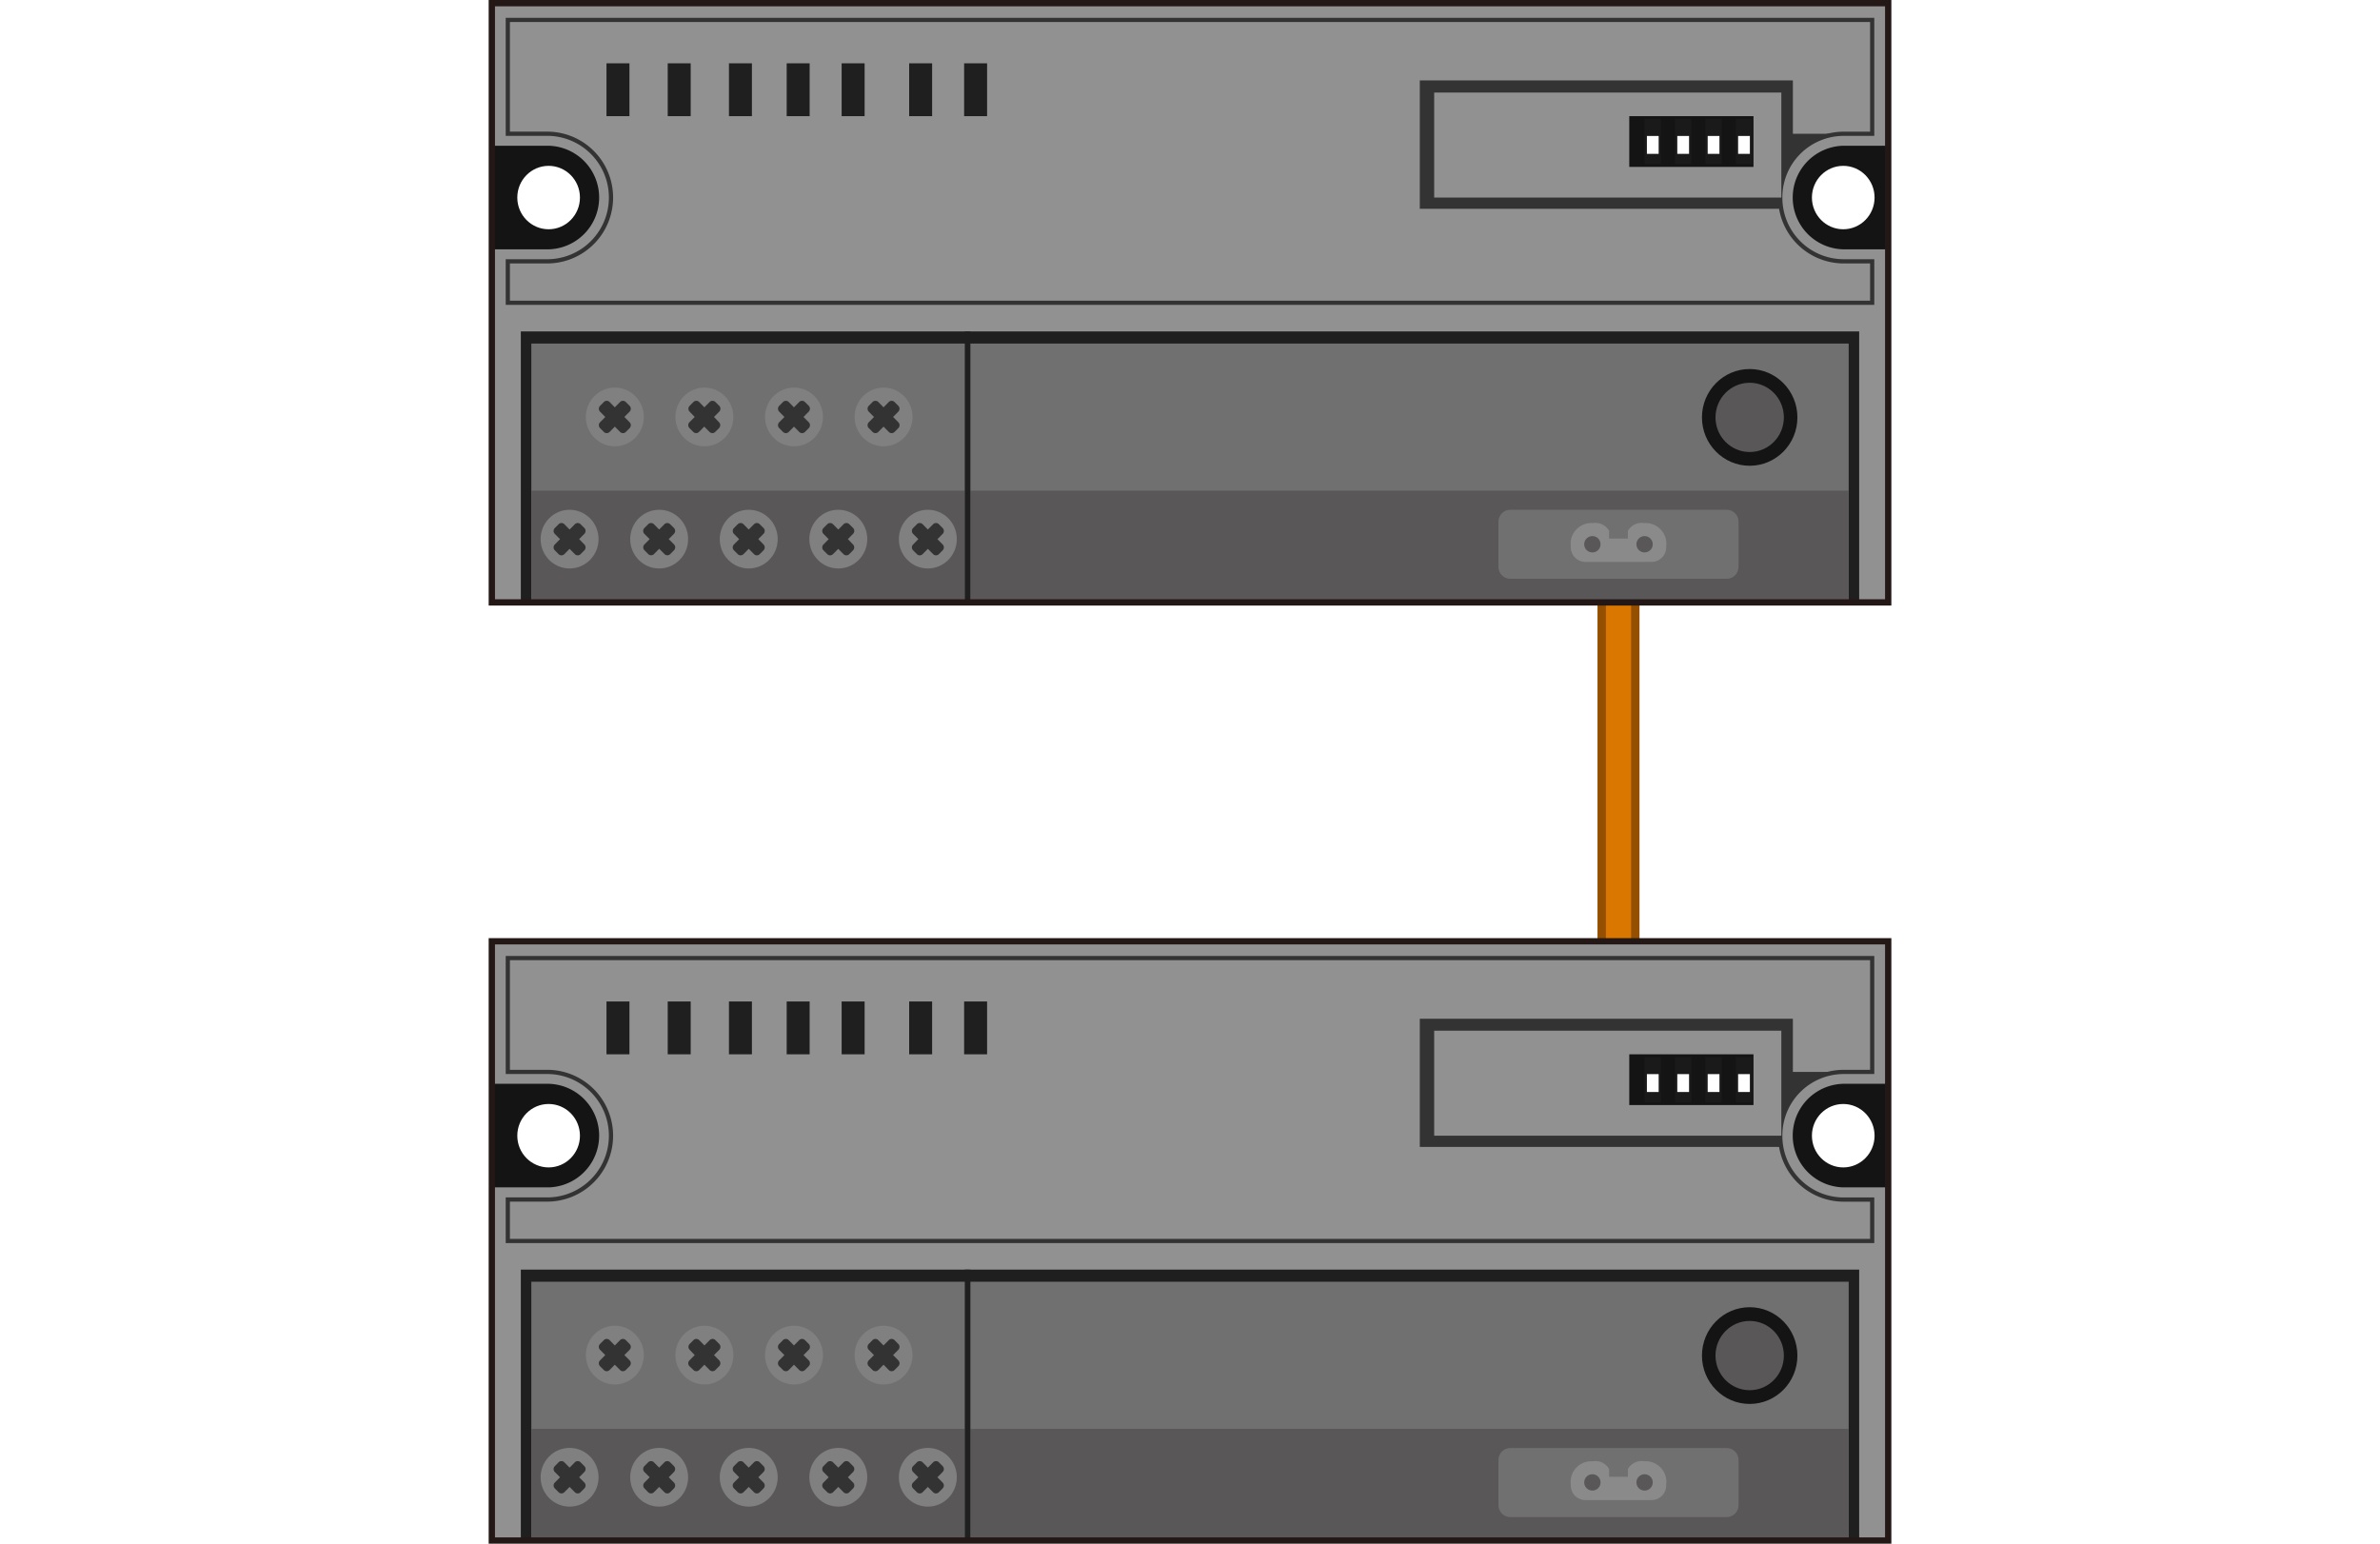 <svg xmlns="http://www.w3.org/2000/svg" width="74" height="48.002" viewBox="0 0 74 48.002"><title>cc-link_rps</title><rect y="0.001" width="74" height="48" fill="#fff"/><line x1="50.323" y1="10.306" x2="50.323" y2="39.479" fill="none" stroke="#954f00" stroke-linecap="round" stroke-linejoin="round" stroke-width="1.306"/><line x1="50.323" y1="10.306" x2="50.323" y2="39.479" fill="none" stroke="#d97700" stroke-linecap="round" stroke-linejoin="round" stroke-width="0.784"/><rect x="15.292" y="29.27" width="43.417" height="18.634" fill="#919191"/><rect x="16.194" y="39.479" width="41.612" height="8.426" fill="#1f1f1f"/><rect x="16.52" y="39.856" width="40.96" height="8.049" fill="#717071"/><ellipse cx="19.117" cy="42.137" rx="0.901" ry="0.913" fill="gray"/><rect x="16.52" y="44.431" width="13.478" height="3.474" fill="#595757"/><rect x="30.172" y="44.431" width="27.308" height="3.474" fill="#595757"/><path d="M57.311,33.7a1.611,1.611,0,0,0,0,3.221h1.4V33.7h-1.4Z" transform="translate(0 0.001)" fill="#141414"/><ellipse cx="57.311" cy="35.315" rx="0.974" ry="0.986" fill="#fff"/><path d="M17.058,33.7a1.611,1.611,0,0,1,0,3.221H15.292V33.7h1.766Z" transform="translate(0 0.001)" fill="#141414"/><ellipse cx="17.058" cy="35.315" rx="0.974" ry="0.986" fill="#fff"/><path d="M55.353,35.314a1.973,1.973,0,0,1,1.958-1.983h0.9v-3.54H15.789v3.54h1.269a1.984,1.984,0,0,1,0,3.967H15.789v1.289H58.211V37.3h-0.9A1.973,1.973,0,0,1,55.353,35.314Z" transform="translate(0 0.001)" fill="none" stroke="#333" stroke-width="0.131"/><rect x="18.857" y="31.141" width="0.714" height="1.643" fill="#1f1f1f"/><rect x="20.761" y="31.141" width="0.714" height="1.643" fill="#1f1f1f"/><rect x="22.665" y="31.141" width="0.714" height="1.643" fill="#1f1f1f"/><rect x="24.46" y="31.141" width="0.714" height="1.643" fill="#1f1f1f"/><rect x="26.169" y="31.141" width="0.714" height="1.643" fill="#1f1f1f"/><rect x="28.268" y="31.141" width="0.714" height="1.643" fill="#1f1f1f"/><rect x="29.977" y="31.141" width="0.714" height="1.643" fill="#1f1f1f"/><path d="M19.413,42.136l0.163-.165a0.129,0.129,0,0,0,0-.181l-0.118-.119a0.125,0.125,0,0,0-.179,0l-0.163.165-0.163-.165a0.125,0.125,0,0,0-.179,0l-0.118.119a0.129,0.129,0,0,0,0,.181l0.163,0.165-0.163.165a0.129,0.129,0,0,0,0,.181L18.774,42.6a0.126,0.126,0,0,0,.179,0l0.163-.165L19.279,42.6a0.125,0.125,0,0,0,.179,0l0.118-.119a0.129,0.129,0,0,0,0-.181Z" transform="translate(0 0.001)" fill="#333"/><ellipse cx="21.902" cy="42.137" rx="0.901" ry="0.913" fill="gray"/><path d="M22.2,42.136l0.163-.165a0.129,0.129,0,0,0,0-.181l-0.118-.119a0.125,0.125,0,0,0-.179,0l-0.163.165-0.163-.165a0.125,0.125,0,0,0-.179,0l-0.118.119a0.129,0.129,0,0,0,0,.181L21.6,42.136l-0.163.165a0.129,0.129,0,0,0,0,.181L21.56,42.6a0.126,0.126,0,0,0,.179,0l0.163-.165L22.064,42.6a0.125,0.125,0,0,0,.179,0l0.118-.119a0.129,0.129,0,0,0,0-.181Z" transform="translate(0 0.001)" fill="#333"/><ellipse cx="24.687" cy="42.137" rx="0.901" ry="0.913" fill="gray"/><path d="M24.983,42.136l0.163-.165a0.129,0.129,0,0,0,0-.181l-0.118-.119a0.125,0.125,0,0,0-.179,0l-0.163.165-0.163-.165a0.125,0.125,0,0,0-.179,0l-0.118.119a0.129,0.129,0,0,0,0,.181l0.163,0.165-0.163.165a0.129,0.129,0,0,0,0,.181L24.345,42.6a0.126,0.126,0,0,0,.179,0l0.163-.165L24.849,42.6a0.125,0.125,0,0,0,.179,0l0.118-.119a0.129,0.129,0,0,0,0-.181Z" transform="translate(0 0.001)" fill="#333"/><ellipse cx="54.402" cy="42.152" rx="1.484" ry="1.504" fill="#141414"/><ellipse cx="54.402" cy="42.152" rx="1.063" ry="1.077" fill="#595757"/><ellipse cx="27.472" cy="42.137" rx="0.901" ry="0.913" fill="gray"/><path d="M27.768,42.136l0.163-.165a0.129,0.129,0,0,0,0-.181l-0.118-.119a0.125,0.125,0,0,0-.179,0l-0.163.165-0.163-.165a0.125,0.125,0,0,0-.179,0l-0.118.119a0.129,0.129,0,0,0,0,.181l0.163,0.165-0.163.165a0.129,0.129,0,0,0,0,.181L27.13,42.6a0.126,0.126,0,0,0,.179,0l0.163-.165L27.634,42.6a0.125,0.125,0,0,0,.179,0l0.118-.119a0.129,0.129,0,0,0,0-.181Z" transform="translate(0 0.001)" fill="#333"/><ellipse cx="20.495" cy="45.936" rx="0.901" ry="0.913" fill="gray"/><path d="M20.792,45.935l0.163-.165a0.129,0.129,0,0,0,0-.181l-0.118-.119a0.125,0.125,0,0,0-.179,0l-0.163.165-0.163-.165a0.125,0.125,0,0,0-.179,0l-0.118.119a0.129,0.129,0,0,0,0,.181L20.2,45.935l-0.163.165a0.129,0.129,0,0,0,0,.181L20.153,46.4a0.126,0.126,0,0,0,.179,0l0.163-.165L20.658,46.4a0.125,0.125,0,0,0,.179,0l0.118-.119a0.129,0.129,0,0,0,0-.181Z" transform="translate(0 0.001)" fill="#333"/><ellipse cx="23.28" cy="45.936" rx="0.901" ry="0.913" fill="gray"/><path d="M23.577,45.935l0.163-.165a0.129,0.129,0,0,0,0-.181l-0.118-.119a0.125,0.125,0,0,0-.179,0l-0.163.165-0.163-.165a0.125,0.125,0,0,0-.179,0l-0.118.119a0.129,0.129,0,0,0,0,.181l0.163,0.165L22.82,46.1a0.129,0.129,0,0,0,0,.181L22.938,46.4a0.126,0.126,0,0,0,.179,0l0.163-.165L23.443,46.4a0.125,0.125,0,0,0,.179,0l0.118-.119a0.129,0.129,0,0,0,0-.181Z" transform="translate(0 0.001)" fill="#333"/><ellipse cx="26.065" cy="45.936" rx="0.901" ry="0.913" fill="gray"/><path d="M26.362,45.935l0.163-.165a0.129,0.129,0,0,0,0-.181l-0.118-.119a0.125,0.125,0,0,0-.179,0l-0.163.165L25.9,45.47a0.125,0.125,0,0,0-.179,0l-0.118.119a0.129,0.129,0,0,0,0,.181l0.163,0.165-0.163.165a0.129,0.129,0,0,0,0,.181L25.723,46.4a0.126,0.126,0,0,0,.179,0l0.163-.165L26.228,46.4a0.125,0.125,0,0,0,.179,0l0.118-.119a0.129,0.129,0,0,0,0-.181Z" transform="translate(0 0.001)" fill="#333"/><rect x="29.998" y="39.479" width="0.174" height="8.426" fill="#1f1f1f"/><rect x="15.292" y="29.27" width="43.417" height="18.634" fill="none" stroke="#231815" stroke-width="0.196"/><path d="M57.311,33.331H55.745V31.676h-11.6v3.988H55.385a2.019,2.019,0,0,1-.032-0.35A1.973,1.973,0,0,1,57.311,33.331Z" transform="translate(0 0.001)" fill="#333"/><rect x="44.592" y="32.05" width="10.794" height="3.265" fill="#919191"/><rect x="50.658" y="32.784" width="3.862" height="1.578" fill="#141414"/><rect x="51.133" y="32.867" width="0.51" height="1.413" fill="#1a1a1a"/><rect x="51.206" y="33.4" width="0.366" height="0.556" fill="#fff"/><rect x="52.079" y="32.867" width="0.51" height="1.413" fill="#1a1a1a"/><rect x="52.151" y="33.4" width="0.366" height="0.556" fill="#fff"/><rect x="53.024" y="32.867" width="0.51" height="1.413" fill="#1a1a1a"/><rect x="53.096" y="33.4" width="0.366" height="0.556" fill="#fff"/><rect x="53.969" y="32.867" width="0.51" height="1.413" fill="#1a1a1a"/><rect x="54.042" y="33.4" width="0.366" height="0.556" fill="#fff"/><ellipse cx="17.71" cy="45.936" rx="0.901" ry="0.913" fill="gray"/><path d="M18.007,45.935l0.163-.165a0.129,0.129,0,0,0,0-.181l-0.118-.119a0.125,0.125,0,0,0-.179,0l-0.163.165-0.163-.165a0.125,0.125,0,0,0-.179,0l-0.118.119a0.129,0.129,0,0,0,0,.181l0.163,0.165L17.25,46.1a0.129,0.129,0,0,0,0,.181L17.368,46.4a0.126,0.126,0,0,0,.179,0l0.163-.165L17.873,46.4a0.125,0.125,0,0,0,.179,0l0.118-.119a0.129,0.129,0,0,0,0-.181Z" transform="translate(0 0.001)" fill="#333"/><ellipse cx="28.849" cy="45.936" rx="0.901" ry="0.913" fill="gray"/><path d="M28.553,45.935L28.39,45.77a0.129,0.129,0,0,1,0-.181l0.118-.119a0.125,0.125,0,0,1,.179,0l0.163,0.165,0.163-.165a0.125,0.125,0,0,1,.179,0l0.118,0.119a0.129,0.129,0,0,1,0,.181l-0.163.165L29.309,46.1a0.129,0.129,0,0,1,0,.181l-0.118.119a0.126,0.126,0,0,1-.179,0l-0.163-.165-0.163.165a0.125,0.125,0,0,1-.179,0l-0.118-.119a0.129,0.129,0,0,1,0-.181Z" transform="translate(0 0.001)" fill="#333"/><path d="M54.055,46.8a0.371,0.371,0,0,1-.368.373H46.959a0.371,0.371,0,0,1-.368-0.373v-1.4a0.371,0.371,0,0,1,.368-0.373h6.728a0.371,0.371,0,0,1,.368.373v1.4Z" transform="translate(0 0.001)" fill="#717071"/><path d="M50.031,45.92V45.679a0.488,0.488,0,0,0-.508-0.241,0.642,0.642,0,0,0-.682.729,0.452,0.452,0,0,0,.454.477h2.056a0.452,0.452,0,0,0,.454-0.477,0.642,0.642,0,0,0-.682-0.729,0.488,0.488,0,0,0-.508.241V45.92H50.031Z" transform="translate(0 0.001)" fill="#8a8a8a"/><circle cx="49.511" cy="46.096" r="0.254" fill="#595757"/><circle cx="51.134" cy="46.096" r="0.254" fill="#595757"/><rect x="15.292" y="0.098" width="43.417" height="18.634" fill="#919191"/><rect x="16.194" y="10.306" width="41.612" height="8.426" fill="#1f1f1f"/><rect x="16.52" y="10.683" width="40.96" height="8.049" fill="#717071"/><ellipse cx="19.117" cy="12.965" rx="0.901" ry="0.913" fill="gray"/><rect x="16.52" y="15.258" width="13.478" height="3.473" fill="#595757"/><rect x="30.172" y="15.258" width="27.308" height="3.473" fill="#595757"/><path d="M57.311,4.531a1.611,1.611,0,0,0,0,3.221h1.4V4.531h-1.4Z" transform="translate(0 0.001)" fill="#141414"/><ellipse cx="57.311" cy="6.143" rx="0.974" ry="0.986" fill="#fff"/><path d="M17.058,4.531a1.611,1.611,0,0,1,0,3.221H15.292V4.531h1.766Z" transform="translate(0 0.001)" fill="#141414"/><ellipse cx="17.058" cy="6.143" rx="0.974" ry="0.986" fill="#fff"/><path d="M55.353,6.142a1.973,1.973,0,0,1,1.958-1.983h0.9V0.619H15.789V4.158h1.269a1.984,1.984,0,0,1,0,3.967H15.789V9.414H58.211V8.125h-0.9A1.973,1.973,0,0,1,55.353,6.142Z" transform="translate(0 0.001)" fill="none" stroke="#333" stroke-width="0.131"/><rect x="18.857" y="1.969" width="0.714" height="1.643" fill="#1f1f1f"/><rect x="20.761" y="1.969" width="0.714" height="1.643" fill="#1f1f1f"/><rect x="22.665" y="1.969" width="0.714" height="1.643" fill="#1f1f1f"/><rect x="24.46" y="1.969" width="0.714" height="1.643" fill="#1f1f1f"/><rect x="26.169" y="1.969" width="0.714" height="1.643" fill="#1f1f1f"/><rect x="28.268" y="1.969" width="0.714" height="1.643" fill="#1f1f1f"/><rect x="29.977" y="1.969" width="0.714" height="1.643" fill="#1f1f1f"/><path d="M19.413,12.964l0.163-.165a0.129,0.129,0,0,0,0-.181L19.458,12.5a0.125,0.125,0,0,0-.179,0l-0.163.165L18.954,12.5a0.125,0.125,0,0,0-.179,0l-0.118.119a0.129,0.129,0,0,0,0,.181l0.163,0.165-0.163.165a0.129,0.129,0,0,0,0,.181l0.118,0.119a0.126,0.126,0,0,0,.179,0l0.163-.165,0.163,0.165a0.125,0.125,0,0,0,.179,0l0.118-.119a0.129,0.129,0,0,0,0-.181Z" transform="translate(0 0.001)" fill="#333"/><ellipse cx="21.902" cy="12.965" rx="0.901" ry="0.913" fill="gray"/><path d="M22.2,12.964l0.163-.165a0.129,0.129,0,0,0,0-.181L22.243,12.5a0.125,0.125,0,0,0-.179,0l-0.163.165L21.739,12.5a0.125,0.125,0,0,0-.179,0l-0.118.119a0.129,0.129,0,0,0,0,.181L21.6,12.964l-0.163.165a0.129,0.129,0,0,0,0,.181l0.118,0.119a0.126,0.126,0,0,0,.179,0l0.163-.165,0.163,0.165a0.125,0.125,0,0,0,.179,0l0.118-.119a0.129,0.129,0,0,0,0-.181Z" transform="translate(0 0.001)" fill="#333"/><ellipse cx="24.687" cy="12.965" rx="0.901" ry="0.913" fill="gray"/><path d="M24.983,12.964l0.163-.165a0.129,0.129,0,0,0,0-.181L25.028,12.5a0.125,0.125,0,0,0-.179,0l-0.163.165L24.524,12.5a0.125,0.125,0,0,0-.179,0l-0.118.119a0.129,0.129,0,0,0,0,.181l0.163,0.165-0.163.165a0.129,0.129,0,0,0,0,.181l0.118,0.119a0.126,0.126,0,0,0,.179,0l0.163-.165,0.163,0.165a0.125,0.125,0,0,0,.179,0l0.118-.119a0.129,0.129,0,0,0,0-.181Z" transform="translate(0 0.001)" fill="#333"/><ellipse cx="54.402" cy="12.979" rx="1.484" ry="1.504" fill="#141414"/><ellipse cx="54.402" cy="12.979" rx="1.063" ry="1.077" fill="#595757"/><ellipse cx="27.472" cy="12.965" rx="0.901" ry="0.913" fill="gray"/><path d="M27.768,12.964l0.163-.165a0.129,0.129,0,0,0,0-.181L27.813,12.5a0.125,0.125,0,0,0-.179,0l-0.163.165L27.309,12.5a0.125,0.125,0,0,0-.179,0l-0.118.119a0.129,0.129,0,0,0,0,.181l0.163,0.165-0.163.165a0.129,0.129,0,0,0,0,.181l0.118,0.119a0.126,0.126,0,0,0,.179,0l0.163-.165,0.163,0.165a0.125,0.125,0,0,0,.179,0l0.118-.119a0.129,0.129,0,0,0,0-.181Z" transform="translate(0 0.001)" fill="#333"/><ellipse cx="20.495" cy="16.764" rx="0.901" ry="0.913" fill="gray"/><path d="M20.792,16.763l0.163-.165a0.129,0.129,0,0,0,0-.181L20.837,16.3a0.125,0.125,0,0,0-.179,0l-0.163.165L20.332,16.3a0.125,0.125,0,0,0-.179,0l-0.118.119a0.129,0.129,0,0,0,0,.181L20.2,16.763l-0.163.165a0.129,0.129,0,0,0,0,.181l0.118,0.119a0.126,0.126,0,0,0,.179,0l0.163-.165,0.163,0.165a0.125,0.125,0,0,0,.179,0l0.118-.119a0.129,0.129,0,0,0,0-.181Z" transform="translate(0 0.001)" fill="#333"/><ellipse cx="23.28" cy="16.764" rx="0.901" ry="0.913" fill="gray"/><path d="M23.577,16.763l0.163-.165a0.129,0.129,0,0,0,0-.181L23.622,16.3a0.125,0.125,0,0,0-.179,0l-0.163.165L23.117,16.3a0.125,0.125,0,0,0-.179,0l-0.118.119a0.129,0.129,0,0,0,0,.181l0.163,0.165-0.163.165a0.129,0.129,0,0,0,0,.181l0.118,0.119a0.126,0.126,0,0,0,.179,0l0.163-.165,0.163,0.165a0.125,0.125,0,0,0,.179,0l0.118-.119a0.129,0.129,0,0,0,0-.181Z" transform="translate(0 0.001)" fill="#333"/><ellipse cx="26.065" cy="16.764" rx="0.901" ry="0.913" fill="gray"/><path d="M26.362,16.763l0.163-.165a0.129,0.129,0,0,0,0-.181L26.407,16.3a0.125,0.125,0,0,0-.179,0l-0.163.165L25.9,16.3a0.125,0.125,0,0,0-.179,0l-0.118.119a0.129,0.129,0,0,0,0,.181l0.163,0.165-0.163.165a0.129,0.129,0,0,0,0,.181l0.118,0.119a0.126,0.126,0,0,0,.179,0l0.163-.165,0.163,0.165a0.125,0.125,0,0,0,.179,0l0.118-.119a0.129,0.129,0,0,0,0-.181Z" transform="translate(0 0.001)" fill="#333"/><rect x="29.998" y="10.306" width="0.174" height="8.426" fill="#1f1f1f"/><rect x="15.292" y="0.098" width="43.417" height="18.634" fill="none" stroke="#231815" stroke-width="0.196"/><path d="M57.311,4.158H55.745V2.5h-11.6V6.492H55.385a2.019,2.019,0,0,1-.032-0.35A1.973,1.973,0,0,1,57.311,4.158Z" transform="translate(0 0.001)" fill="#333"/><rect x="44.592" y="2.878" width="10.794" height="3.265" fill="#919191"/><rect x="50.658" y="3.612" width="3.862" height="1.578" fill="#141414"/><rect x="51.133" y="3.694" width="0.51" height="1.413" fill="#1a1a1a"/><rect x="51.206" y="4.228" width="0.366" height="0.556" fill="#fff"/><rect x="52.079" y="3.694" width="0.51" height="1.413" fill="#1a1a1a"/><rect x="52.151" y="4.228" width="0.366" height="0.556" fill="#fff"/><rect x="53.024" y="3.694" width="0.51" height="1.413" fill="#1a1a1a"/><rect x="53.096" y="4.228" width="0.366" height="0.556" fill="#fff"/><rect x="53.969" y="3.694" width="0.51" height="1.413" fill="#1a1a1a"/><rect x="54.042" y="4.228" width="0.366" height="0.556" fill="#fff"/><ellipse cx="17.71" cy="16.764" rx="0.901" ry="0.913" fill="gray"/><path d="M18.007,16.763l0.163-.165a0.129,0.129,0,0,0,0-.181L18.052,16.3a0.125,0.125,0,0,0-.179,0l-0.163.165L17.547,16.3a0.125,0.125,0,0,0-.179,0l-0.118.119a0.129,0.129,0,0,0,0,.181l0.163,0.165-0.163.165a0.129,0.129,0,0,0,0,.181l0.118,0.119a0.126,0.126,0,0,0,.179,0l0.163-.165,0.163,0.165a0.125,0.125,0,0,0,.179,0l0.118-.119a0.129,0.129,0,0,0,0-.181Z" transform="translate(0 0.001)" fill="#333"/><ellipse cx="28.849" cy="16.764" rx="0.901" ry="0.913" fill="gray"/><path d="M28.553,16.763L28.39,16.6a0.129,0.129,0,0,1,0-.181l0.118-.119a0.125,0.125,0,0,1,.179,0l0.163,0.165,0.163-.165a0.125,0.125,0,0,1,.179,0l0.118,0.119a0.129,0.129,0,0,1,0,.181l-0.163.165,0.163,0.165a0.129,0.129,0,0,1,0,.181l-0.118.119a0.126,0.126,0,0,1-.179,0l-0.163-.165-0.163.165a0.125,0.125,0,0,1-.179,0l-0.118-.119a0.129,0.129,0,0,1,0-.181Z" transform="translate(0 0.001)" fill="#333"/><path d="M54.055,17.624a0.371,0.371,0,0,1-.368.373H46.959a0.371,0.371,0,0,1-.368-0.373v-1.4a0.371,0.371,0,0,1,.368-0.373h6.728a0.371,0.371,0,0,1,.368.373v1.4Z" transform="translate(0 0.001)" fill="#717071"/><path d="M50.031,16.747V16.506a0.488,0.488,0,0,0-.508-0.241,0.642,0.642,0,0,0-.682.729,0.452,0.452,0,0,0,.454.477h2.056a0.452,0.452,0,0,0,.454-0.477,0.642,0.642,0,0,0-.682-0.729,0.488,0.488,0,0,0-.508.241v0.241H50.031Z" transform="translate(0 0.001)" fill="#8a8a8a"/><circle cx="49.511" cy="16.924" r="0.254" fill="#595757"/><circle cx="51.134" cy="16.924" r="0.254" fill="#595757"/></svg>